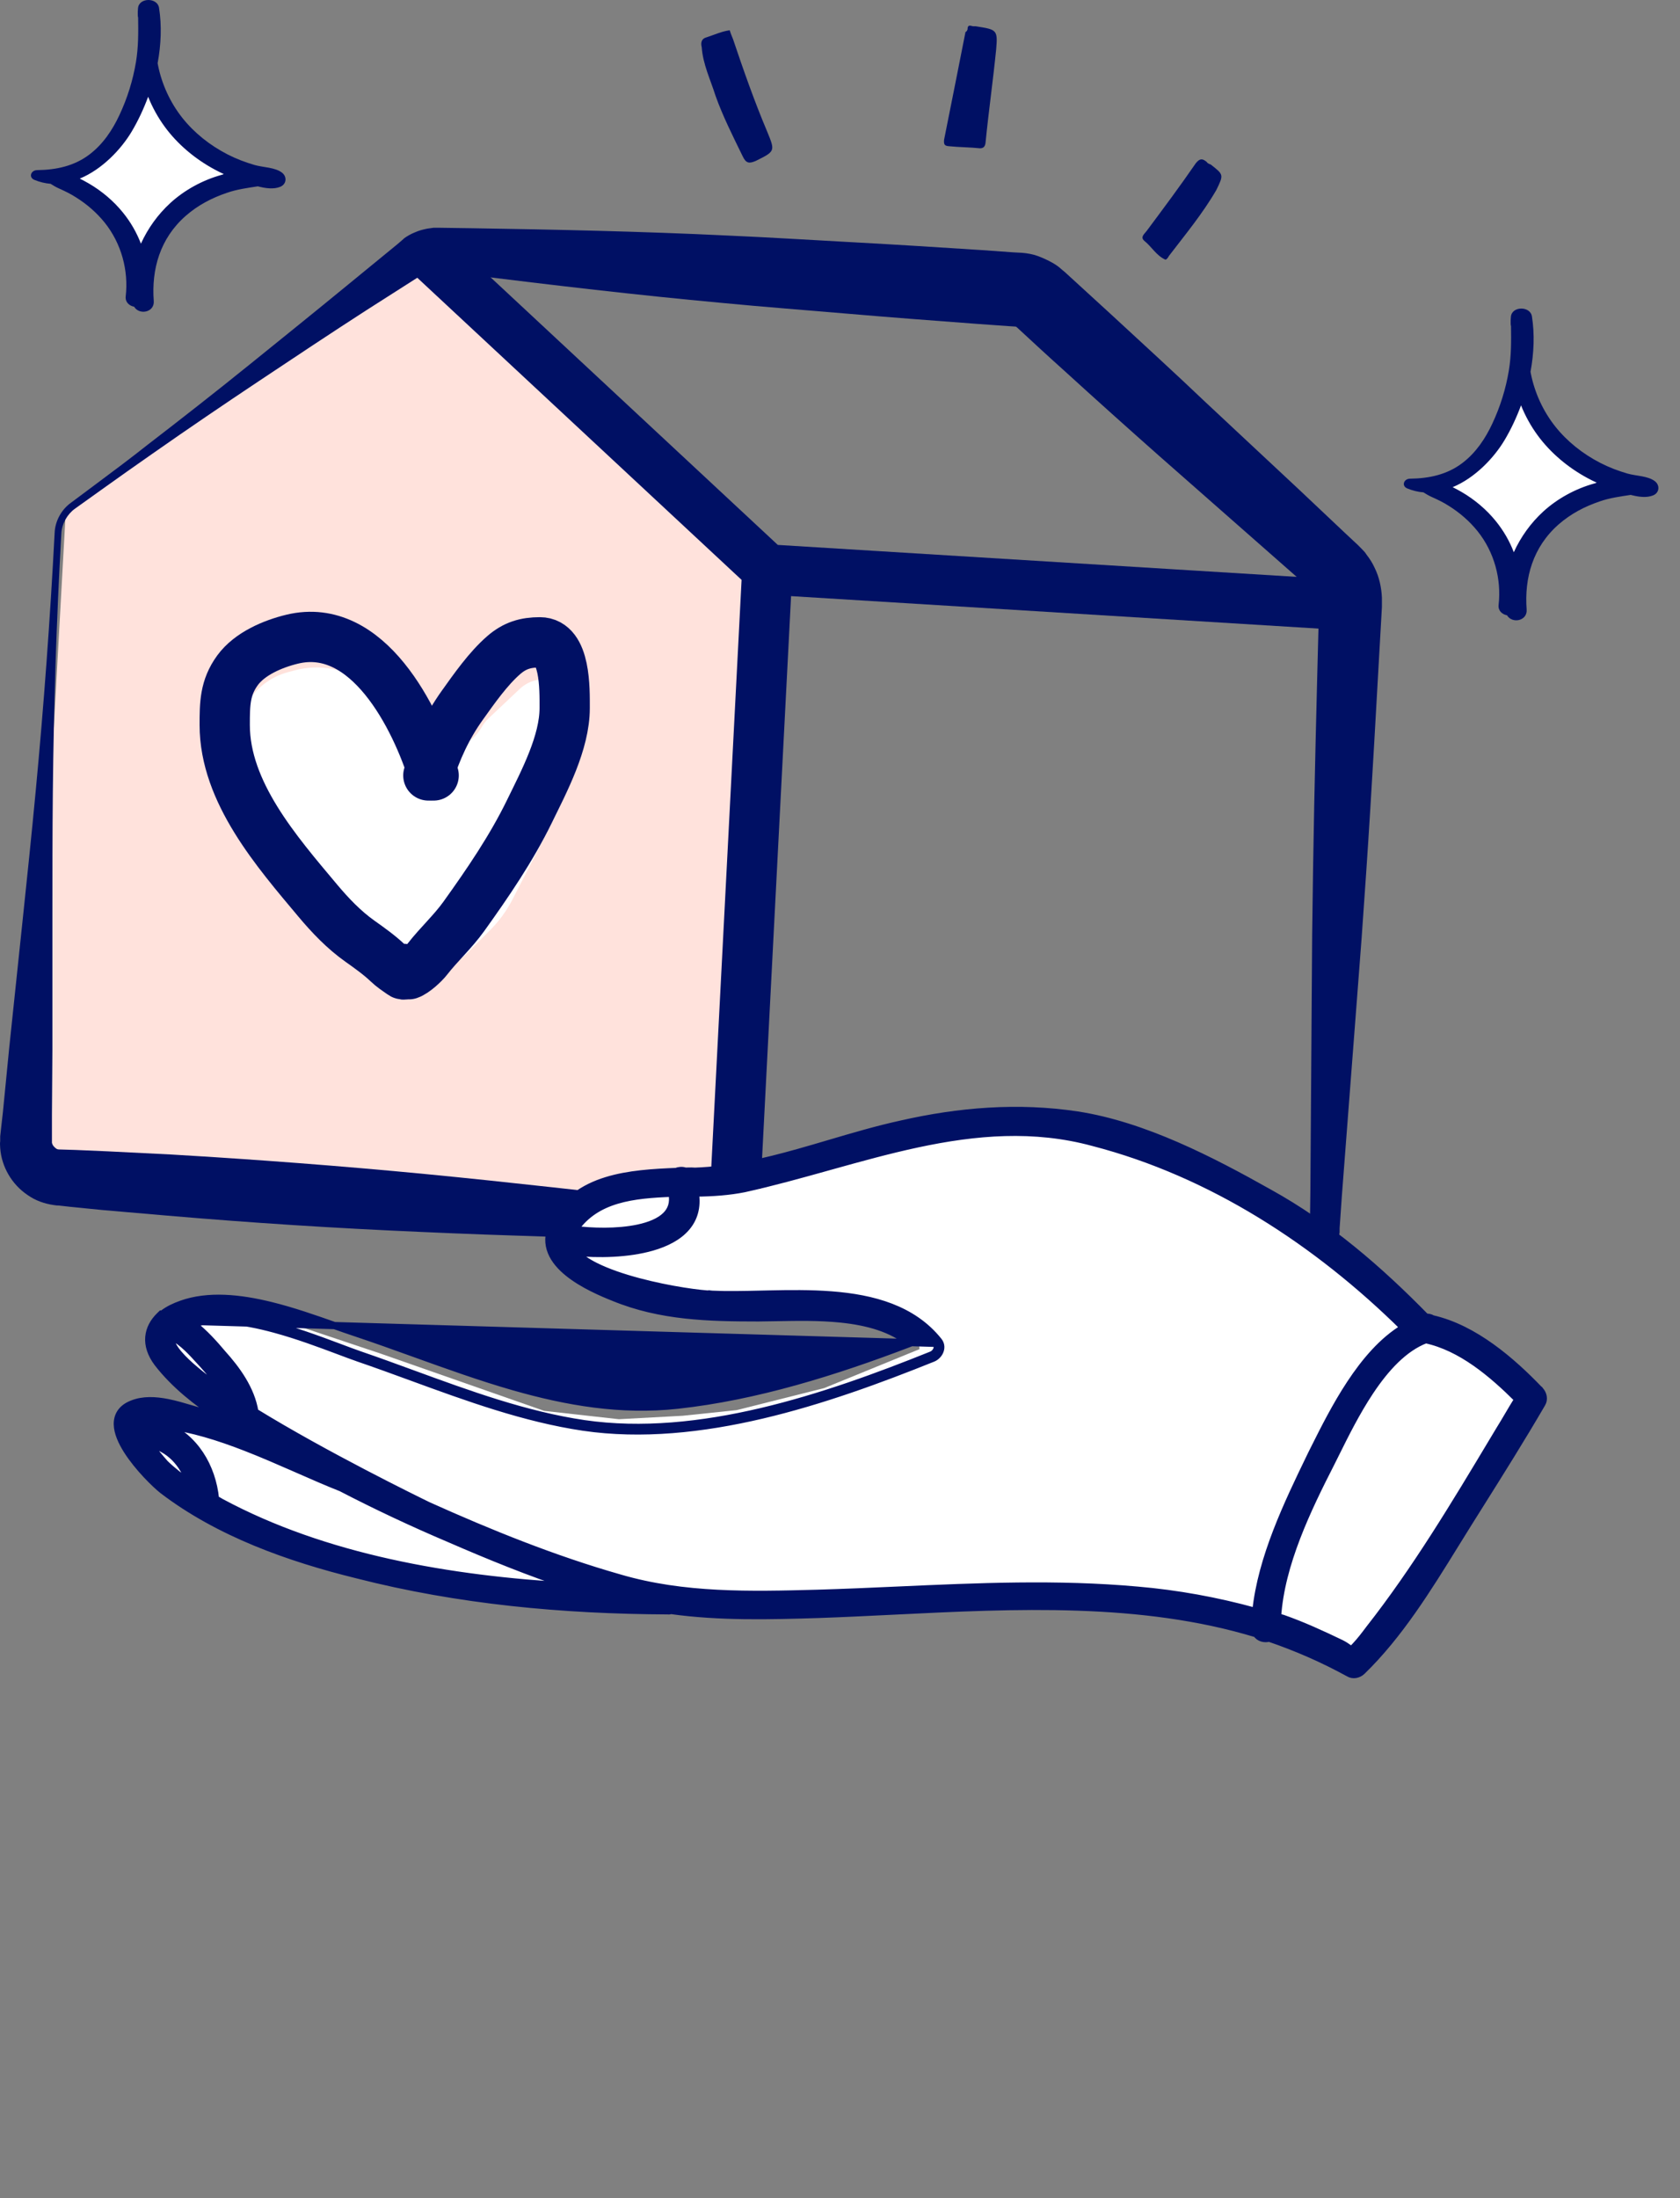 <svg width="117" height="153" viewBox="0 0 117 153" fill="none" xmlns="http://www.w3.org/2000/svg">
<rect x="0" y="0" width="117" height="153" fill="#808080" stroke="none"/>
<path d="M12.681 9.179L10.465 5.841L9.911 6.954L7.141 10.849L3.817 12.239L7.972 15.021L9.911 18.638L11.85 15.021L16.282 12.239L16.005 11.405L12.681 9.179Z" fill="white"/>
<path d="M19.63 12.011C19.142 11.642 18.338 11.657 17.738 11.487C17.077 11.295 16.438 11.052 15.838 10.742C14.606 10.107 13.524 9.244 12.698 8.204C11.85 7.135 11.271 5.858 11.008 4.56C11.001 4.508 10.986 4.449 10.978 4.398C11.219 3.099 11.271 1.779 11.076 0.547C10.963 -0.191 9.672 -0.183 9.611 0.576C9.596 0.739 9.589 0.901 9.596 1.063C9.596 1.122 9.604 1.174 9.619 1.226C9.634 2.258 9.642 3.276 9.469 4.317C9.258 5.585 8.868 6.84 8.312 8.02C7.832 9.045 7.178 10.034 6.224 10.757C5.173 11.553 3.926 11.826 2.582 11.841C2.154 11.848 1.973 12.343 2.394 12.52C2.77 12.675 3.153 12.763 3.521 12.793C3.708 12.911 3.889 13.021 4.106 13.117C4.519 13.302 4.918 13.494 5.293 13.737C6.059 14.217 6.735 14.807 7.283 15.485C8.462 16.953 8.958 18.835 8.755 20.627C8.71 21.033 9.003 21.284 9.341 21.35C9.709 21.955 10.768 21.741 10.708 20.952C10.543 18.753 11.136 16.599 12.938 15.021C13.765 14.298 14.733 13.781 15.807 13.42C16.506 13.176 17.234 13.081 17.955 12.97C18.496 13.11 19.067 13.191 19.525 12.999C19.976 12.807 19.991 12.276 19.63 12.011ZM15.424 12.173C14.095 12.542 12.841 13.235 11.865 14.128C11.001 14.917 10.295 15.899 9.814 16.961C9.521 16.194 9.101 15.456 8.553 14.785C7.914 13.995 7.096 13.302 6.187 12.771C5.984 12.653 5.774 12.542 5.556 12.431C7.111 11.79 8.44 10.388 9.176 9.149C9.619 8.403 10.002 7.585 10.317 6.736C10.61 7.467 10.993 8.167 11.474 8.824C12.36 10.034 13.584 11.067 14.959 11.804C15.162 11.915 15.372 12.018 15.582 12.114C15.537 12.144 15.485 12.158 15.424 12.173Z" fill="#001064"/>
<path d="M108.294 30.658L106.078 27.32L105.524 28.432L102.754 32.327L99.43 33.718L103.585 36.5L105.524 40.116L107.463 36.5L111.895 33.718L111.618 32.883L108.294 30.658Z" fill="white"/>
<path d="M115.242 33.488C114.754 33.119 113.95 33.134 113.349 32.964C112.688 32.773 112.05 32.529 111.449 32.219C110.217 31.585 109.136 30.722 108.31 29.682C107.461 28.612 106.883 27.336 106.62 26.037C106.612 25.986 106.597 25.927 106.59 25.875C106.83 24.577 106.883 23.256 106.688 22.024C106.575 21.287 105.283 21.294 105.223 22.054C105.208 22.216 105.2 22.378 105.208 22.541C105.208 22.6 105.216 22.651 105.231 22.703C105.246 23.736 105.253 24.754 105.08 25.794C104.87 27.063 104.48 28.317 103.924 29.497C103.443 30.523 102.79 31.511 101.836 32.234C100.784 33.031 99.538 33.304 98.193 33.319C97.765 33.326 97.585 33.82 98.006 33.997C98.381 34.152 98.764 34.241 99.132 34.27C99.32 34.388 99.5 34.499 99.718 34.595C100.131 34.779 100.529 34.971 100.905 35.214C101.671 35.694 102.347 36.284 102.895 36.963C104.074 38.431 104.57 40.312 104.367 42.105C104.322 42.51 104.615 42.761 104.953 42.828C105.321 43.432 106.38 43.218 106.32 42.429C106.154 40.231 106.748 38.077 108.55 36.498C109.376 35.775 110.345 35.259 111.419 34.897C112.117 34.654 112.846 34.558 113.567 34.447C114.108 34.587 114.679 34.669 115.137 34.477C115.587 34.285 115.602 33.754 115.242 33.488ZM111.036 33.651C109.707 34.019 108.452 34.713 107.476 35.605C106.612 36.395 105.906 37.376 105.426 38.438C105.133 37.671 104.712 36.933 104.164 36.262C103.526 35.473 102.707 34.779 101.798 34.248C101.596 34.13 101.385 34.019 101.167 33.909C102.722 33.267 104.051 31.865 104.787 30.626C105.231 29.881 105.614 29.062 105.929 28.214C106.222 28.944 106.605 29.645 107.086 30.301C107.972 31.511 109.196 32.544 110.57 33.282C110.773 33.392 110.983 33.496 111.194 33.592C111.149 33.621 111.096 33.636 111.036 33.651Z" fill="#001064"/>
<path fill-rule="evenodd" clip-rule="evenodd" d="M50.822 2.107C50.269 2.179 49.757 2.419 49.196 2.601C48.86 2.688 48.786 2.959 48.871 3.295C48.95 4.457 49.475 5.539 49.831 6.664C50.331 8.075 51.05 9.5 51.718 10.868C51.955 11.379 52.173 11.394 52.625 11.205C53.991 10.528 53.991 10.528 53.432 9.168C52.544 7.07 51.772 4.87 51.051 2.728C50.958 2.502 50.865 2.275 50.822 2.107Z" fill="#001064"/>
<path fill-rule="evenodd" clip-rule="evenodd" d="M67.384 2.037C67.383 1.792 67.481 1.743 67.702 1.816C67.776 1.841 67.947 1.816 68.021 1.84C69.419 2.06 69.493 2.084 69.376 3.433C69.163 5.566 68.853 7.748 68.641 9.881C68.617 10.2 68.495 10.322 68.25 10.322C67.539 10.249 66.803 10.25 66.092 10.177C65.773 10.153 65.724 10.055 65.747 9.736C66.252 7.211 66.757 4.685 67.238 2.233C67.336 2.184 67.36 2.111 67.384 2.037Z" fill="#001064"/>
<path fill-rule="evenodd" clip-rule="evenodd" d="M84.715 13.214C83.765 14.857 82.545 16.329 81.399 17.825C81.375 17.899 81.228 18.095 81.155 18.071C80.516 17.777 80.22 17.189 79.704 16.773C79.384 16.503 79.702 16.282 79.848 16.086C81.019 14.516 82.189 12.946 83.286 11.352C83.554 11.033 83.726 11.008 84.046 11.278C84.095 11.376 84.242 11.425 84.316 11.449C85.226 12.159 85.226 12.159 84.715 13.214Z" fill="#001064"/>
<path d="M30.553 17.899L4.583 35.541L2.292 76.963V82.077L44.301 85.401L51.43 83.355L53.976 40.399L30.553 17.899Z" fill="#FFE2DC"/>
<path d="M4.275 37.122C3.931 43.113 3.743 49.104 3.68 55.095C3.649 58.106 3.649 61.086 3.649 64.097V73.1L3.617 77.601V78.71V79.281V79.407C3.617 79.471 3.617 79.439 3.617 79.471C3.617 79.502 3.617 79.534 3.617 79.534C3.649 79.724 3.805 79.883 3.962 79.978C4.056 80.01 4.119 80.01 4.213 80.01L5.247 80.041L7.471 80.136L11.921 80.358C17.843 80.707 23.733 81.151 29.655 81.721C41.468 82.862 53.218 84.447 65.031 85.43C70.922 85.937 76.844 86.318 82.766 86.635L87.215 86.856L89.44 86.951H89.722H89.91C90.035 86.951 90.129 86.92 90.255 86.888C90.474 86.825 90.662 86.698 90.819 86.54C90.975 86.381 91.101 86.191 91.163 86.001C91.195 85.906 91.226 85.779 91.226 85.684C91.226 85.62 91.226 85.588 91.226 85.525C91.226 85.493 91.226 85.462 91.226 85.398V85.272L91.257 83.021L91.289 78.52L91.351 69.518L91.383 65.017L91.445 60.516C91.539 54.525 91.696 48.534 91.853 42.543L91.884 41.56C91.884 41.528 91.853 41.497 91.853 41.465L91.822 41.433C91.822 41.433 91.822 41.433 91.79 41.433L91.633 41.306L90.787 40.577L87.435 37.63L80.729 31.734C78.505 29.768 76.28 27.771 74.087 25.774C72.99 24.792 71.893 23.777 70.797 22.763L70.734 22.732L70.233 22.7L68.008 22.541C65.062 22.319 62.086 22.098 59.141 21.844C56.195 21.59 53.218 21.369 50.273 21.083C44.382 20.544 38.492 19.847 32.601 19.118L30.407 18.833L30.251 18.801C30.22 18.801 30.157 18.801 30.125 18.801C30.032 18.801 29.969 18.801 29.875 18.833C29.781 18.864 29.718 18.896 29.655 18.928C29.624 18.928 29.53 18.991 29.468 19.055L29.248 19.213L25.52 21.59C23.013 23.207 20.538 24.855 18.062 26.503C15.587 28.152 13.111 29.832 10.667 31.544C9.445 32.399 8.223 33.255 7.033 34.111L5.215 35.411C4.683 35.791 4.307 36.457 4.275 37.122ZM3.805 37.091C3.837 36.267 4.275 35.474 4.933 34.999L6.719 33.667C7.91 32.78 9.101 31.892 10.26 30.973C12.61 29.166 14.96 27.328 17.279 25.457C19.597 23.587 21.916 21.717 24.235 19.815L27.681 16.994L27.901 16.804C27.963 16.741 28.026 16.709 28.151 16.582C28.371 16.424 28.653 16.265 28.904 16.17C29.186 16.043 29.436 15.98 29.75 15.916C29.906 15.885 30.032 15.885 30.188 15.853C30.251 15.853 30.345 15.853 30.407 15.853H30.596L32.82 15.885C38.742 15.98 44.696 16.107 50.618 16.392C53.563 16.519 56.54 16.709 59.485 16.867C62.431 17.026 65.407 17.216 68.353 17.406L70.577 17.565L71.173 17.596C71.549 17.628 71.925 17.692 72.269 17.818C72.614 17.945 72.959 18.104 73.303 18.294C73.46 18.389 73.617 18.484 73.773 18.611C73.836 18.674 73.93 18.738 73.993 18.801L74.149 18.928C75.246 19.942 76.343 20.925 77.439 21.939C79.633 23.968 81.826 25.965 83.988 28.025L90.505 34.111L93.764 37.186L94.579 37.947L94.829 38.2C94.955 38.327 95.08 38.454 95.174 38.612C95.394 38.897 95.582 39.183 95.738 39.531C96.052 40.165 96.208 40.894 96.24 41.592V41.845V41.972V42.257L96.208 42.828C95.864 48.819 95.55 54.81 95.143 60.769L94.829 65.27L94.485 69.771L93.796 78.742L93.451 83.243L93.294 85.493V85.62C93.294 85.652 93.294 85.715 93.294 85.779C93.263 85.906 93.263 86.032 93.231 86.159C93.169 86.413 93.106 86.666 92.981 86.92C92.761 87.395 92.448 87.839 92.041 88.188C91.633 88.537 91.163 88.758 90.662 88.885C90.411 88.948 90.161 88.98 89.91 88.98C89.785 88.98 89.659 88.98 89.534 88.98L89.252 88.948L87.027 88.727L82.609 88.346C76.719 87.839 70.797 87.395 64.874 87.047C53.03 86.349 41.155 86.286 29.311 85.747C23.389 85.493 17.467 85.113 11.576 84.606L7.158 84.225L4.933 84.004L4.369 83.94L4.087 83.909C3.993 83.909 3.931 83.909 3.743 83.877C3.085 83.782 2.458 83.56 1.925 83.18C0.829 82.45 0.108 81.214 0.014 79.915C0.014 79.756 -0.017 79.598 0.014 79.439C0.014 79.376 0.014 79.249 0.014 79.217V79.091L0.077 78.52L0.202 77.41L0.641 72.941L1.581 64.002C1.894 61.023 2.207 58.043 2.489 55.032C3.053 49.072 3.492 43.082 3.805 37.091Z" fill="#001064"/>
<path d="M92.569 114.928L88.605 113.323L86.525 112.643L80.596 111.467L75.864 111.064L72.503 110.966L67.375 111.053L58.246 111.333L48.234 111.705L35.63 110.778L25.411 109.153L18.704 106.937L14.009 104.736L10.351 101.753L9.283 100.07L9.191 99.183L10.471 98.6L12.924 98.569L18.213 100.035L15.774 98.047L11.139 94.269L10.803 93.182L11.107 91.805L13.957 91.283L16.83 90.983L26.547 94.23L37.902 98.204L43.099 98.783L47.542 98.543L51.298 98.151L57.393 96.618L64.037 93.906L63.945 93.018L62.481 91.825L59.494 91.015L56.575 90.871L50.982 90.782L46.913 90.31L40.473 88.515L39.139 86.411L39.618 84.566L42.574 82.912L47.458 82.626L54.087 81.934L59.671 79.781L70.43 77.985L76.754 78.671L88.759 84.595L98.447 91.883L101.992 93.757L106.626 97.534L103.025 103.742L99.028 110.44L93.986 115.677L92.569 114.928Z" fill="white"/>
<path d="M64.968 94.542C57.584 97.511 48.736 100.516 40.638 99.34L40.637 99.339C36.527 98.731 32.554 97.278 28.653 95.851C27.419 95.4 26.192 94.951 24.97 94.533L24.969 94.532C24.561 94.391 24.089 94.214 23.57 94.019C22.293 93.54 20.728 92.954 19.119 92.517C17.992 92.211 16.856 91.983 15.801 91.921C14.932 91.87 14.129 91.932 13.435 92.147C14.231 92.75 14.966 93.585 15.477 94.193C16.479 95.303 17.495 96.681 17.751 98.275C22.656 101.291 28.947 104.366 29.832 104.796C34.154 106.739 38.608 108.537 43.147 109.829L43.149 109.83C47.621 111.14 52.239 111.022 56.903 110.9C58.772 110.846 60.645 110.762 62.52 110.678C68.065 110.429 73.636 110.179 79.213 110.681C81.981 110.918 84.749 111.419 87.459 112.17C87.84 108.433 89.674 104.642 91.232 101.422C91.269 101.345 91.306 101.269 91.343 101.193L91.345 101.189C91.4 101.079 91.457 100.966 91.515 100.85C92.198 99.487 93.026 97.832 94.036 96.303C95.061 94.749 96.289 93.301 97.765 92.416C91.741 86.47 84.373 81.654 76.124 79.52L76.121 79.519C72 78.401 67.941 78.756 63.9 79.619C61.879 80.051 59.867 80.608 57.855 81.17L57.669 81.222C55.721 81.765 53.772 82.309 51.825 82.738L51.825 82.738L51.82 82.739C50.78 82.947 49.623 83.031 48.425 83.042C48.578 84.022 48.335 84.812 47.813 85.428C47.249 86.093 46.382 86.528 45.422 86.805C43.711 87.299 41.611 87.32 40.092 87.167C40.389 87.504 40.861 87.831 41.474 88.136C42.32 88.558 43.382 88.916 44.469 89.205C46.646 89.785 48.874 90.078 49.581 90.083L49.581 90.082L49.591 90.083C50.633 90.134 51.795 90.107 53.021 90.079C53.198 90.075 53.376 90.071 53.556 90.067C54.973 90.036 56.459 90.018 57.905 90.13C60.79 90.352 63.574 91.095 65.372 93.347L65.373 93.348C65.566 93.593 65.546 93.874 65.444 94.088C65.346 94.293 65.164 94.463 64.968 94.542ZM64.968 94.542L64.876 94.309M64.968 94.542C64.968 94.542 64.968 94.542 64.968 94.542L64.876 94.309M64.876 94.309C65.148 94.2 65.418 93.809 65.177 93.504L13.185 91.967C16.071 90.94 20.696 92.674 23.671 93.789C24.187 93.983 24.652 94.157 25.051 94.296C26.284 94.718 27.518 95.169 28.756 95.622C32.653 97.047 36.592 98.488 40.674 99.092C48.699 100.257 57.489 97.28 64.876 94.309ZM107.254 96.776L107.255 96.776L107.258 96.78C107.48 97.023 107.567 97.4 107.382 97.7C105.982 100.106 104.485 102.488 103.003 104.846C102.756 105.239 102.509 105.631 102.264 106.022C101.962 106.504 101.658 106.996 101.351 107.492C99.456 110.558 97.442 113.818 94.849 116.33L94.849 116.33L94.844 116.335C94.602 116.557 94.228 116.644 93.93 116.461C92.116 115.464 90.255 114.659 88.386 114.022C88.077 114.106 87.694 114.03 87.502 113.721C79.503 111.287 70.737 111.719 62.266 112.137C60.493 112.224 58.733 112.311 56.996 112.371L56.995 112.371C53.597 112.477 50.111 112.569 46.723 112.096C46.669 112.118 46.595 112.135 46.506 112.121C39.216 112.087 31.932 111.423 24.853 109.61C20.144 108.451 15.233 106.713 11.323 103.723L11.32 103.721C10.818 103.324 9.613 102.159 8.851 100.957C8.473 100.36 8.18 99.718 8.17 99.138C8.165 98.841 8.234 98.553 8.409 98.302C8.583 98.051 8.849 97.857 9.202 97.719C9.97 97.407 10.841 97.46 11.664 97.622C12.227 97.733 12.797 97.903 13.31 98.056C13.541 98.124 13.76 98.19 13.962 98.245L13.962 98.245L13.97 98.247C14.429 98.389 14.881 98.536 15.33 98.682C13.703 97.611 12.14 96.381 10.972 94.871L10.97 94.868C10.506 94.248 10.315 93.638 10.364 93.063C10.414 92.489 10.7 91.986 11.123 91.576L11.223 91.479L11.273 91.492C11.276 91.489 11.28 91.486 11.283 91.483C11.302 91.466 11.329 91.445 11.36 91.424C11.732 91.139 12.152 90.946 12.621 90.775L12.622 90.775C14.499 90.102 16.722 90.342 18.859 90.868C20.401 91.247 21.93 91.785 23.276 92.259C23.796 92.442 24.288 92.615 24.744 92.766L24.744 92.766C26.136 93.229 27.518 93.726 28.9 94.224C31.181 95.044 33.46 95.865 35.779 96.529C39.491 97.591 43.258 98.237 47.176 97.809L47.176 97.809C52.664 97.212 58.171 95.482 63.355 93.505C62.115 92.462 60.402 92 58.565 91.81C57.057 91.654 55.502 91.684 54.095 91.711C53.648 91.719 53.216 91.728 52.805 91.73L52.804 91.73C49.371 91.729 46.013 91.655 42.744 90.315C41.929 89.991 40.572 89.415 39.563 88.599C39.057 88.19 38.621 87.706 38.392 87.145C38.159 86.573 38.149 85.939 38.469 85.26C39.252 83.565 40.645 82.665 42.225 82.176C43.779 81.695 45.537 81.602 47.112 81.537C47.202 81.495 47.303 81.474 47.4 81.469C47.502 81.464 47.614 81.476 47.721 81.515C47.777 81.514 47.832 81.513 47.887 81.512C48.064 81.508 48.237 81.504 48.416 81.52C50.836 81.437 53.214 80.884 55.594 80.216C56.312 80.015 57.031 79.803 57.752 79.59C59.416 79.099 61.086 78.606 62.758 78.241C66.79 77.322 70.901 76.984 75.029 77.609L75.03 77.609C79.674 78.325 84.379 80.764 88.385 83.017C92.516 85.299 96.066 88.376 99.304 91.686C99.448 91.675 99.615 91.696 99.758 91.792C102.675 92.458 105.279 94.712 107.254 96.776ZM93.406 114.388L93.406 114.388L93.41 114.391C93.629 114.501 93.786 114.609 93.903 114.695C93.94 114.722 93.969 114.743 93.995 114.762C94.013 114.776 94.029 114.787 94.046 114.799C94.076 114.82 94.095 114.832 94.107 114.838C94.107 114.838 94.108 114.838 94.108 114.838C94.154 114.811 94.231 114.742 94.377 114.581L94.377 114.581L94.381 114.577C94.747 114.189 95.051 113.784 95.364 113.367L95.364 113.367L95.368 113.362C98.586 109.266 101.322 104.703 104.015 100.212C104.164 99.965 104.313 99.717 104.461 99.47L104.461 99.47L104.464 99.466C104.662 99.149 104.855 98.821 105.05 98.49L105.051 98.489C105.245 98.159 105.441 97.826 105.644 97.503L105.71 97.397C103.898 95.594 101.759 93.781 99.295 93.248C97.785 93.824 96.505 95.216 95.414 96.856C94.468 98.279 93.685 99.853 93.028 101.177C92.918 101.398 92.812 101.611 92.709 101.816L92.708 101.818C91.056 105.051 89.214 108.858 88.974 112.527C89.007 112.538 89.038 112.549 89.068 112.559L89.072 112.56C89.162 112.591 89.241 112.618 89.327 112.64L89.339 112.642L89.35 112.646C90.72 113.126 92.055 113.739 93.406 114.388ZM11.493 101.868C12.007 102.365 12.595 102.822 13.21 103.24C12.761 101.845 11.796 100.814 10.381 100.478C10.733 100.999 11.183 101.513 11.407 101.769C11.441 101.808 11.47 101.842 11.493 101.868ZM17.106 100.747C15.239 100.021 13.353 99.428 11.542 99.213C13.536 100.056 14.78 102.04 15.01 104.347C15.129 104.404 15.256 104.47 15.397 104.559C22.629 108.447 31.362 109.936 39.761 110.407C36.893 109.459 34.081 108.316 31.312 107.112C28.737 106.02 26.219 104.837 23.759 103.562C22.803 103.186 21.793 102.742 20.752 102.285L20.547 102.195C19.427 101.704 18.273 101.201 17.106 100.747ZM12.718 94.537C13.372 95.215 14.372 96.003 15.574 96.838C15.17 96.163 14.642 95.546 14.149 94.996C14.059 94.9 13.967 94.798 13.872 94.693C13.619 94.416 13.348 94.117 13.054 93.838C12.699 93.502 12.335 93.215 11.969 93.048C11.948 93.085 11.935 93.123 11.928 93.162C11.913 93.245 11.922 93.352 11.971 93.49C12.071 93.77 12.32 94.123 12.718 94.537ZM46.802 83.055C44.117 83.156 41.518 83.418 40.031 85.577C41.185 85.727 42.975 85.791 44.442 85.478C45.263 85.304 45.947 85.018 46.371 84.598C46.741 84.23 46.931 83.739 46.802 83.055Z" fill="#001064" stroke="#001064" stroke-width="0.5"/>
<path d="M53.436 39.637L93.623 42.11M53.436 39.637L29.828 17.656M53.436 39.637L51.215 82.655" stroke="#001064" stroke-width="3.5" stroke-miterlimit="10"/>
<path d="M28.157 49.761L28.828 50.795C29.951 52.526 32.512 52.444 33.523 50.645C33.659 50.402 33.831 50.182 34.033 49.992L36.194 47.954C37.303 46.908 39.086 47.112 39.93 48.381C40.279 48.906 40.413 49.544 40.306 50.165L39.694 53.691C39.495 54.834 39.124 55.94 38.593 56.971L35.685 62.615C35.282 63.397 34.761 64.112 34.139 64.735L32.511 66.366C30.829 68.051 28.244 68.44 26.141 67.324C25.451 66.958 24.848 66.447 24.374 65.826L19.453 59.379C18.545 58.189 17.871 56.837 17.468 55.396L16.706 52.668C16.375 51.482 16.515 50.214 17.098 49.13C17.723 47.966 18.803 47.114 20.08 46.778L20.55 46.654C22.233 46.21 24.026 46.535 25.446 47.539L27.244 48.811C27.606 49.066 27.916 49.389 28.157 49.761Z" fill="white"/>
<path d="M30.201 53.974C28.971 49.98 25.618 43.218 20.349 44.489C18.999 44.815 17.386 45.498 16.54 46.658C15.659 47.867 15.65 48.996 15.65 50.46C15.65 55.136 19.277 59.283 22.117 62.67C23 63.723 23.952 64.722 25.077 65.518C25.743 65.99 26.437 66.484 27.029 67.049C27.306 67.314 27.64 67.535 27.954 67.756C28.222 67.945 28.105 67.733 28.105 67.44" stroke="#001064" stroke-width="3.5" stroke-linecap="round" stroke-linejoin="round"/>
<path d="M29.831 53.974C30.371 52.229 31.121 50.593 32.188 49.101C33.021 47.935 33.989 46.548 35.079 45.6C35.849 44.931 36.603 44.708 37.6 44.708C39.4 44.708 39.326 47.977 39.326 49.279C39.326 51.695 37.899 54.371 36.874 56.472C35.611 59.059 33.976 61.448 32.304 63.781C31.537 64.852 30.55 65.746 29.763 66.76C29.514 67.081 28.86 67.682 28.475 67.81" stroke="#001064" stroke-width="3.5" stroke-linecap="round" stroke-linejoin="round"/>
</svg>
